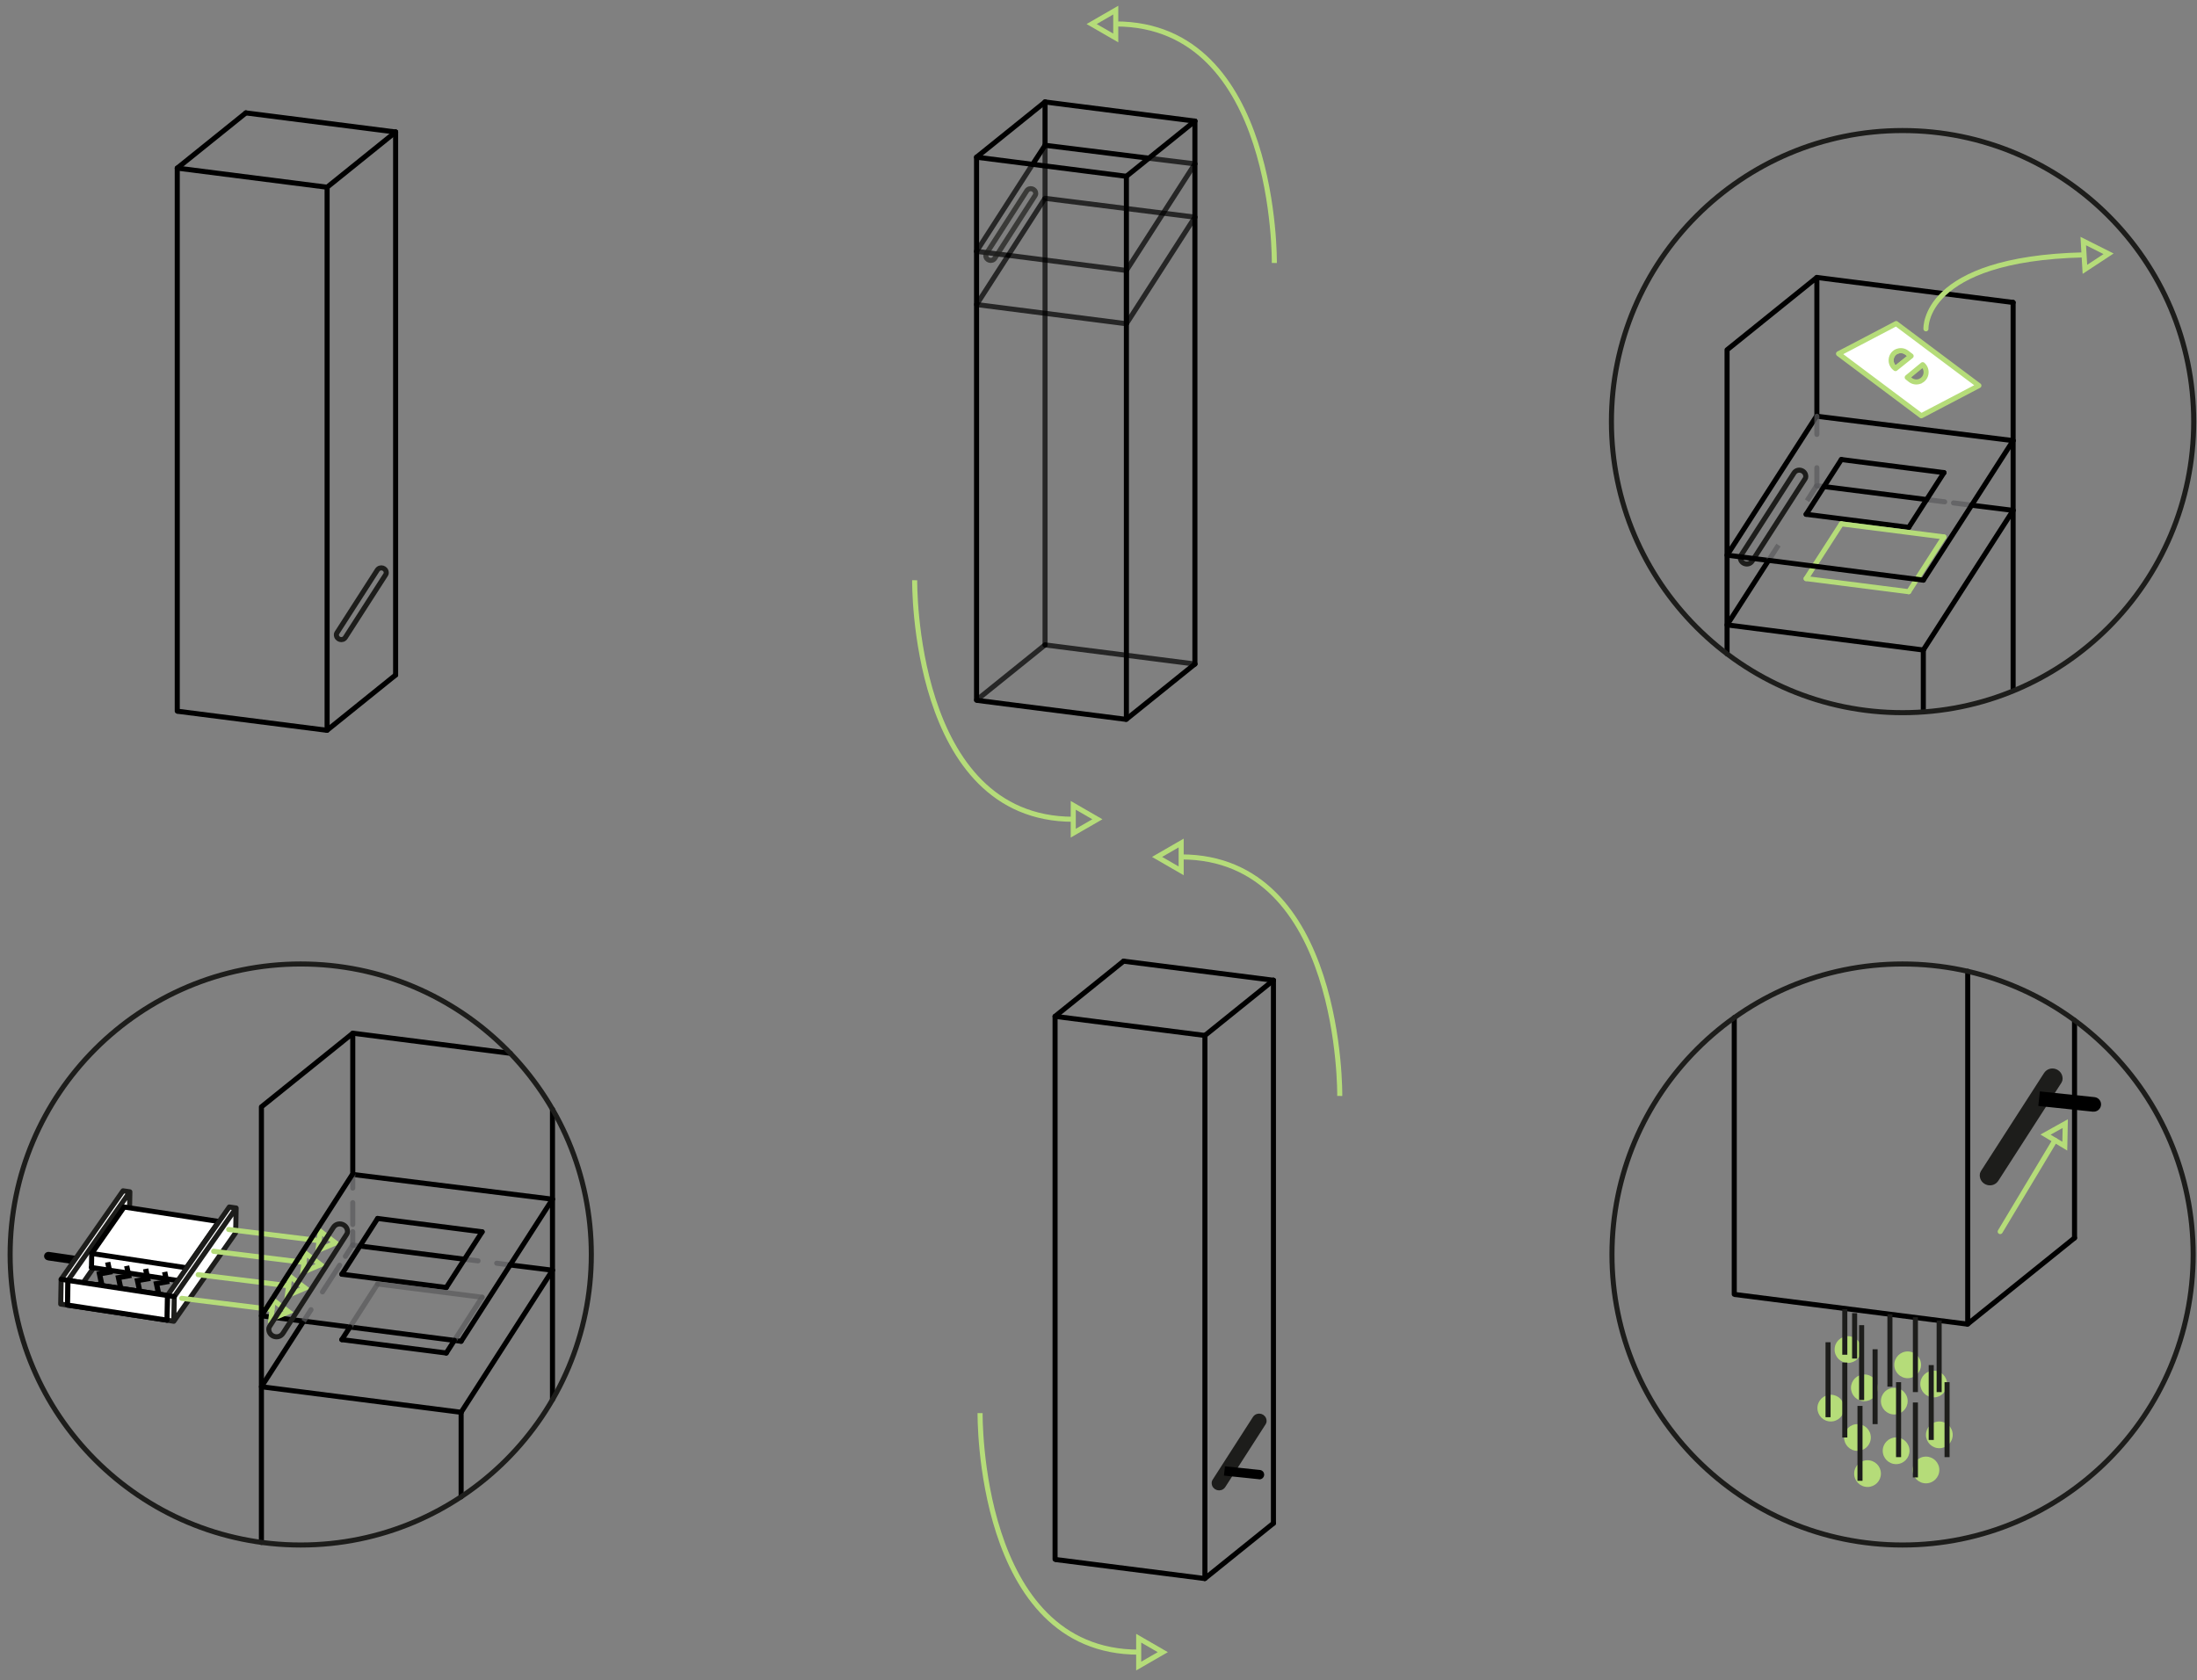 <svg width="217" height="166" viewBox="0 0 217 166" fill="none" xmlns="http://www.w3.org/2000/svg">
<rect x="0" y="0" width="217" height="166" fill="#808080" stroke="none"/>
<g id="Group">
<g id="Group_2">
<path id="Vector" d="M32.309 18.494L17.508 16.607" stroke="black" stroke-width="0.5" stroke-miterlimit="10"/>
<path id="Vector_2" d="M32.309 72.145L17.508 70.258" stroke="black" stroke-width="0.5" stroke-miterlimit="10"/>
<path id="Vector_3" d="M34.115 62.962L38.105 56.753C38.141 56.7 38.15 56.646 38.15 56.583C38.15 56.097 37.521 55.918 37.261 56.322L33.27 62.531C33.235 62.585 33.226 62.639 33.226 62.702C33.226 63.187 33.855 63.367 34.115 62.962Z" stroke="#1D1D1B" stroke-width="0.5" stroke-miterlimit="10"/>
<path id="Vector_4" d="M39.076 13.04L24.284 11.153" stroke="black" stroke-width="0.5" stroke-linecap="round" stroke-linejoin="round"/>
<path id="Vector_5" d="M39.076 66.682V13.04" stroke="black" stroke-width="0.5" stroke-linecap="round" stroke-linejoin="round"/>
<path id="Vector_6" d="M32.309 72.136V18.494" stroke="black" stroke-width="0.5" stroke-linecap="round" stroke-linejoin="round"/>
<path id="Vector_7" d="M17.508 70.249V16.607" stroke="black" stroke-width="0.5" stroke-linecap="round" stroke-linejoin="round"/>
<path id="Vector_8" d="M17.508 16.607L24.284 11.153" stroke="black" stroke-width="0.5" stroke-linecap="round" stroke-linejoin="round"/>
<path id="Vector_9" d="M32.309 18.494L39.076 13.04" stroke="black" stroke-width="0.5" stroke-linecap="round" stroke-linejoin="round"/>
<path id="Vector_10" d="M32.309 72.136L39.076 66.682" stroke="black" stroke-width="0.5" stroke-linecap="round" stroke-linejoin="round"/>
</g>
<g id="Group_3">
<path id="Vector_11" opacity="0.7" d="M96.455 24.829L101.891 16.383" stroke="black" stroke-width="0.5" stroke-linecap="round" stroke-linejoin="round"/>
<path id="Vector_12" opacity="0.7" d="M96.455 24.829L99.591 25.224" stroke="black" stroke-width="0.5" stroke-linecap="round" stroke-linejoin="round"/>
<path id="Vector_13" opacity="0.7" d="M99.618 25.224L111.255 26.716" stroke="black" stroke-width="0.5" stroke-linecap="round" stroke-linejoin="round"/>
<path id="Vector_14" opacity="0.7" d="M96.455 30.085L111.255 31.981" stroke="black" stroke-width="0.5" stroke-linecap="round" stroke-linejoin="round"/>
<path id="Vector_15" opacity="0.7" d="M103.221 19.591L118.022 21.451" stroke="black" stroke-width="0.5" stroke-linecap="round" stroke-linejoin="round"/>
<path id="Vector_16" d="M103.221 14.352L113.475 15.628" stroke="black" stroke-width="0.5" stroke-linecap="round" stroke-linejoin="round"/>
<path id="Vector_17" opacity="0.7" d="M113.475 15.628L118.022 16.185" stroke="black" stroke-width="0.5" stroke-linecap="round" stroke-linejoin="round"/>
<path id="Vector_18" opacity="0.7" d="M111.255 31.981L118.022 21.45" stroke="black" stroke-width="0.5" stroke-linecap="round" stroke-linejoin="round"/>
<path id="Vector_19" opacity="0.7" d="M118.022 16.185L111.255 26.716V31.963" stroke="black" stroke-width="0.5" stroke-linecap="round" stroke-linejoin="round"/>
<path id="Vector_20" opacity="0.7" d="M96.455 30.094L103.221 19.573" stroke="black" stroke-width="0.5" stroke-miterlimit="10"/>
<path id="Vector_21" d="M111.255 17.416L96.455 15.529" stroke="black" stroke-width="0.5" stroke-miterlimit="10"/>
<path id="Vector_22" d="M111.255 71.067L96.455 69.18" stroke="black" stroke-width="0.5" stroke-miterlimit="10"/>
<path id="Vector_23" opacity="0.7" d="M98.261 25.503L102.251 19.294C102.287 19.24 102.296 19.186 102.296 19.123C102.296 18.638 101.667 18.458 101.406 18.863L97.416 25.071C97.38 25.125 97.371 25.179 97.371 25.242C97.371 25.727 98 25.907 98.261 25.503Z" stroke="#1D1D1B" stroke-width="0.5" stroke-miterlimit="10"/>
<path id="Vector_24" d="M118.022 11.962L103.221 10.075" stroke="black" stroke-width="0.5" stroke-linecap="round" stroke-linejoin="round"/>
<path id="Vector_25" d="M118.022 65.595V11.962" stroke="black" stroke-width="0.5" stroke-linecap="round" stroke-linejoin="round"/>
<path id="Vector_26" d="M111.255 71.049V17.416" stroke="black" stroke-width="0.5" stroke-linecap="round" stroke-linejoin="round"/>
<path id="Vector_27" d="M103.221 14.307V10.075" stroke="black" stroke-width="0.5" stroke-linecap="round" stroke-linejoin="round"/>
<path id="Vector_28" opacity="0.7" d="M103.221 63.708V14.361" stroke="black" stroke-width="0.5" stroke-linecap="round" stroke-linejoin="round"/>
<path id="Vector_29" d="M96.455 69.162V15.529" stroke="black" stroke-width="0.5" stroke-linecap="round" stroke-linejoin="round"/>
<path id="Vector_30" d="M96.455 15.529L103.221 10.075" stroke="black" stroke-width="0.5" stroke-linecap="round" stroke-linejoin="round"/>
<path id="Vector_31" opacity="0.7" d="M118.022 65.595L103.221 63.708" stroke="black" stroke-width="0.5" stroke-linecap="round" stroke-linejoin="round"/>
<path id="Vector_32" opacity="0.7" d="M96.455 69.162L103.221 63.708" stroke="black" stroke-width="0.5" stroke-linecap="round" stroke-linejoin="round"/>
<path id="Vector_33" d="M111.255 17.416L118.022 11.962" stroke="black" stroke-width="0.5" stroke-linecap="round" stroke-linejoin="round"/>
<path id="Vector_34" d="M111.255 71.049L118.022 65.595" stroke="black" stroke-width="0.5" stroke-linecap="round" stroke-linejoin="round"/>
<path id="Vector_35" d="M108.389 80.933L106.007 79.558V82.307L108.389 80.933Z" stroke="#B5DC79" stroke-width="0.5" stroke-miterlimit="10" stroke-linecap="round"/>
<path id="Vector_36" d="M90.344 57.319C90.344 57.319 90.029 80.933 106.007 80.933" stroke="#B5DC79" stroke-width="0.5" stroke-miterlimit="10"/>
<path id="Vector_37" d="M107.823 2.375L110.204 3.749V1L107.823 2.375Z" stroke="#B5DC79" stroke-width="0.5" stroke-miterlimit="10" stroke-linecap="round"/>
<path id="Vector_38" d="M125.867 25.979C125.867 25.979 126.182 2.366 110.204 2.366" stroke="#B5DC79" stroke-width="0.5" stroke-miterlimit="10"/>
<path id="Vector_39" d="M101.99 16.239L103.222 14.352" stroke="black" stroke-width="0.5" stroke-linecap="round" stroke-linejoin="round"/>
</g>
<g id="Group_4">
<path id="Vector_40" d="M119.011 102.29L104.21 100.403" stroke="black" stroke-width="0.5" stroke-miterlimit="10"/>
<path id="Vector_41" d="M119.011 155.941L104.21 154.054" stroke="black" stroke-width="0.5" stroke-miterlimit="10"/>
<path id="Vector_42" d="M120.817 146.758L124.807 140.549C124.843 140.495 124.852 140.441 124.852 140.379C124.852 139.893 124.223 139.714 123.962 140.118L119.972 146.327C119.936 146.381 119.927 146.435 119.927 146.498C119.927 146.983 120.556 147.162 120.817 146.758Z" fill="#1D1D1B" stroke="#1D1D1B" stroke-width="0.5" stroke-miterlimit="10"/>
<path id="Vector_43" d="M125.778 96.836L110.977 94.95" stroke="black" stroke-width="0.5" stroke-linecap="round" stroke-linejoin="round"/>
<path id="Vector_44" d="M125.778 150.478V96.836" stroke="black" stroke-width="0.5" stroke-linecap="round" stroke-linejoin="round"/>
<path id="Vector_45" d="M119.011 155.932V102.29" stroke="black" stroke-width="0.5" stroke-linecap="round" stroke-linejoin="round"/>
<path id="Vector_46" d="M104.21 154.036V100.403" stroke="black" stroke-width="0.5" stroke-linecap="round" stroke-linejoin="round"/>
<path id="Vector_47" d="M104.21 100.403L110.977 94.95" stroke="black" stroke-width="0.5" stroke-linecap="round" stroke-linejoin="round"/>
<path id="Vector_48" d="M119.011 102.29L125.778 96.836" stroke="black" stroke-width="0.5" stroke-linecap="round" stroke-linejoin="round"/>
<path id="Vector_49" d="M119.011 155.932L125.778 150.478" stroke="black" stroke-width="0.5" stroke-linecap="round" stroke-linejoin="round"/>
<path id="Vector_50" d="M124.349 146.129L120.889 145.77L120.988 144.853L124.448 145.213C124.699 145.24 124.888 145.464 124.861 145.725C124.834 145.976 124.609 146.165 124.349 146.138V146.129Z" fill="black"/>
<path id="Vector_51" d="M114.85 163.21L112.469 161.835V164.585L114.85 163.21Z" stroke="#B5DC79" stroke-width="0.5" stroke-miterlimit="10" stroke-linecap="round"/>
<path id="Vector_52" d="M96.805 139.597C96.805 139.597 96.491 163.21 112.469 163.21" stroke="#B5DC79" stroke-width="0.5" stroke-miterlimit="10"/>
<path id="Vector_53" d="M114.284 84.652L116.665 86.027V83.278L114.284 84.652Z" stroke="#B5DC79" stroke-width="0.5" stroke-miterlimit="10" stroke-linecap="round"/>
<path id="Vector_54" d="M132.329 108.265C132.329 108.265 132.643 84.652 116.665 84.652" stroke="#B5DC79" stroke-width="0.5" stroke-miterlimit="10"/>
</g>
<g id="Group_5">
<path id="Vector_55" d="M25.821 129.983L29.99 130.513" stroke="black" stroke-width="0.5" stroke-linecap="round" stroke-linejoin="round"/>
<path id="Vector_56" d="M30.035 130.513L45.546 132.499" stroke="black" stroke-width="0.5" stroke-linecap="round" stroke-linejoin="round"/>
<path id="Vector_57" d="M25.821 136.991L45.546 139.516" stroke="black" stroke-width="0.5" stroke-linecap="round" stroke-linejoin="round"/>
<g id="Group_6" opacity="0.7">
<g id="Group_7">
<path id="Vector_58" d="M45.879 124.394L47.218 124.556" stroke="#5A5A5C" stroke-width="0.5" stroke-linecap="round" stroke-linejoin="round"/>
<path id="Vector_59" d="M49.06 124.789L50.39 124.96" stroke="#5A5A5C" stroke-width="0.5" stroke-linecap="round" stroke-linejoin="round"/>
</g>
</g>
<path id="Vector_60" d="M35.553 123.091L45.879 124.394" stroke="black" stroke-width="0.5" stroke-linecap="round" stroke-linejoin="round"/>
<g id="Group_8" opacity="0.7">
<path id="Vector_61" d="M34.843 123.001L35.553 123.091" stroke="#5A5A5C" stroke-width="0.5" stroke-linecap="round" stroke-linejoin="round"/>
</g>
<path id="Vector_62" d="M50.39 124.96L54.569 125.481" stroke="black" stroke-width="0.5" stroke-linecap="round" stroke-linejoin="round"/>
<path id="Vector_63" d="M34.843 116.02L54.569 118.464" stroke="black" stroke-width="0.5" stroke-linecap="round" stroke-linejoin="round"/>
<path id="Vector_64" d="M34.843 102.066L50.399 104.051" stroke="black" stroke-width="0.5" stroke-linecap="round" stroke-linejoin="round"/>
<path id="Vector_65" d="M45.546 139.516L54.569 125.481" stroke="black" stroke-width="0.5" stroke-linecap="round" stroke-linejoin="round"/>
<g id="Group_9" opacity="0.7">
<g id="Group_10">
<path id="Vector_66" d="M34.843 116.02V117.368" stroke="#5A5A5C" stroke-width="0.5" stroke-linecap="round" stroke-linejoin="round"/>
<path id="Vector_67" d="M34.843 118.805V120.962" stroke="#5A5A5C" stroke-width="0.5" stroke-linecap="round" stroke-linejoin="round"/>
<path id="Vector_68" d="M34.843 121.671V123.019" stroke="#5A5A5C" stroke-width="0.5" stroke-linecap="round" stroke-linejoin="round"/>
</g>
</g>
<path id="Vector_69" d="M50.39 124.96L45.546 132.499" stroke="black" stroke-width="0.5" stroke-linecap="round" stroke-linejoin="round"/>
<g id="Group_11" opacity="0.7">
<g id="Group_12">
<path id="Vector_70" d="M29.991 130.513L30.718 129.381" stroke="#5A5A5C" stroke-width="0.5" stroke-miterlimit="10" stroke-linecap="round"/>
<path id="Vector_71" d="M31.851 127.62L33.549 124.987" stroke="#5A5A5C" stroke-width="0.5" stroke-miterlimit="10" stroke-linecap="round"/>
<path id="Vector_72" d="M34.115 124.107L34.843 122.974" stroke="#5A5A5C" stroke-width="0.5" stroke-miterlimit="10" stroke-linecap="round"/>
</g>
</g>
<path id="Vector_73" d="M25.821 136.991L29.99 130.513" stroke="black" stroke-width="0.5" stroke-miterlimit="10"/>
<path id="Vector_74" d="M37.297 120.369L47.622 121.689" stroke="black" stroke-width="0.5" stroke-linecap="round" stroke-linejoin="round"/>
<path id="Vector_75" d="M33.765 125.876L44.081 127.188" stroke="black" stroke-width="0.5" stroke-linecap="round" stroke-linejoin="round"/>
<path id="Vector_76" d="M44.081 127.188L47.622 121.689" stroke="black" stroke-width="0.5" stroke-linecap="round" stroke-linejoin="round"/>
<path id="Vector_77" d="M33.765 125.877L37.297 120.369" stroke="black" stroke-width="0.5" stroke-linecap="round" stroke-linejoin="round"/>
<path id="Vector_78" opacity="0.7" d="M37.297 126.838L47.622 128.15" stroke="#5A5A5C" stroke-width="0.5" stroke-linecap="round" stroke-linejoin="round"/>
<path id="Vector_79" d="M33.765 132.337L44.081 133.658" stroke="black" stroke-width="0.5" stroke-linecap="round" stroke-linejoin="round"/>
<path id="Vector_80" opacity="0.7" d="M44.881 132.409L47.622 128.15" stroke="#5A5A5C" stroke-width="0.5" stroke-linecap="round" stroke-linejoin="round"/>
<path id="Vector_81" d="M44.081 133.658L44.881 132.409" stroke="black" stroke-width="0.5" stroke-linecap="round" stroke-linejoin="round"/>
<path id="Vector_82" opacity="0.7" d="M34.565 131.097L37.297 126.838" stroke="#5A5A5C" stroke-width="0.5" stroke-linecap="round" stroke-linejoin="round"/>
<path id="Vector_83" d="M33.765 132.337L34.565 131.097" stroke="black" stroke-width="0.5" stroke-linecap="round" stroke-linejoin="round"/>
<path id="Vector_84" d="M50.39 124.96L54.569 118.464V109.586" stroke="black" stroke-width="0.5" stroke-linecap="round" stroke-linejoin="round"/>
<path id="Vector_85" d="M45.546 147.863V139.516" stroke="black" stroke-width="0.5" stroke-linecap="round" stroke-linejoin="round"/>
<path id="Vector_86" d="M54.569 138.258V118.464" stroke="black" stroke-width="0.5" stroke-linecap="round" stroke-linejoin="round"/>
<g id="Group_13">
<path id="Vector_87" d="M4.738 124.511L8 124.987L8.117 124.151L4.855 123.675C4.613 123.639 4.397 123.801 4.361 124.026C4.325 124.259 4.496 124.475 4.738 124.502V124.511Z" fill="black"/>
<path id="Vector_88" d="M23.277 121.86C23.277 121.86 23.277 121.86 23.268 121.86L12.781 120.261C12.736 120.261 12.7 120.207 12.709 120.162C12.709 120.117 12.763 120.081 12.808 120.09L23.296 121.69C23.34 121.69 23.376 121.744 23.367 121.788C23.367 121.833 23.323 121.86 23.277 121.86Z" fill="black"/>
<g id="Group_14">
<g id="Group_15">
<path id="Vector_89" d="M12.826 117.736L12.781 120.18L6.67 128.923L6.715 126.488L12.826 117.736Z" fill="white"/>
<path id="Vector_90" d="M12.826 117.736L6.715 126.488L6.041 126.38L12.152 117.637L12.826 117.736Z" fill="white"/>
<path id="Vector_91" d="M6.715 126.488L6.67 128.923L5.996 128.824L6.041 126.38L6.715 126.488Z" fill="white"/>
</g>
<g id="Group_16">
<path id="Vector_92" d="M12.826 117.736L12.152 117.637L6.041 126.38L5.996 128.824L6.67 128.923L6.715 126.488L12.826 117.736ZM12.826 117.736L12.781 120.18L6.67 128.923" stroke="#1D1D1B" stroke-width="0.5" stroke-linecap="round" stroke-linejoin="round"/>
<path id="Vector_93" d="M6.041 126.38L6.715 126.488L16.538 127.979L16.493 130.414L6.67 128.923" stroke="black" stroke-width="0.5" stroke-linecap="round" stroke-linejoin="round"/>
</g>
</g>
<g id="Group_17">
<g id="Group_18">
<path id="Vector_94" d="M21.606 120.665L21.579 122.049L18.38 126.622L18.407 125.239L21.606 120.665Z" fill="white"/>
<path id="Vector_95" d="M21.606 120.665L18.407 125.239L9.061 123.828L12.26 119.237L21.606 120.665Z" fill="white"/>
<path id="Vector_96" d="M18.407 125.239L18.38 126.623L9.034 125.212L9.061 123.828L18.407 125.239Z" fill="white"/>
</g>
<g id="Group_19">
<path id="Vector_97" d="M21.606 120.665L12.26 119.237" stroke="black" stroke-width="0.5" stroke-linecap="round" stroke-linejoin="round"/>
<path id="Vector_98" d="M18.407 125.239L9.061 123.828" stroke="black" stroke-width="0.5" stroke-linecap="round" stroke-linejoin="round"/>
<path id="Vector_99" d="M12.26 119.237L9.061 123.828L9.034 125.212" stroke="black" stroke-width="0.5" stroke-linecap="round" stroke-linejoin="round"/>
<path id="Vector_100" d="M21.579 122.049L18.38 126.622L18.407 125.239L21.606 120.665L21.579 122.049Z" stroke="black" stroke-width="0.5" stroke-linecap="round" stroke-linejoin="round"/>
<path id="Vector_101" d="M18.38 126.622L9.034 125.212" stroke="black" stroke-width="0.5" stroke-linecap="round" stroke-linejoin="round"/>
</g>
</g>
<path id="Vector_102" d="M17.778 128.734C17.724 128.734 17.67 128.716 17.625 128.689C17.499 128.608 17.463 128.437 17.544 128.312L22.532 121.177C22.622 121.052 22.792 121.025 22.927 121.106C23.053 121.186 23.089 121.357 23.008 121.483L18.02 128.617C17.966 128.698 17.877 128.734 17.778 128.734Z" fill="black"/>
<path id="Vector_103" d="M8.27 128.402L8.171 127.907L8.926 127.773L8.719 126.802L9.726 126.623L9.519 125.643L10.535 125.463L10.382 124.736L10.894 124.646L11.155 125.868L10.139 126.047L10.346 127.027L9.33 127.207L9.537 128.177L8.27 128.402Z" fill="black"/>
<path id="Vector_104" d="M10.139 128.77L10.04 128.276L10.795 128.141L10.589 127.162L11.604 126.991L11.397 126.011L12.413 125.832L12.26 125.104L12.763 125.005L13.024 126.236L12.008 126.416L12.215 127.395L11.209 127.566L11.415 128.545L10.139 128.77Z" fill="black"/>
<path id="Vector_105" d="M12.017 129.066L11.919 128.572L12.673 128.437L12.467 127.458L13.482 127.287L13.275 126.308L14.282 126.128L14.129 125.4L14.642 125.302L14.902 126.532L13.887 126.712L14.093 127.692L13.078 127.862L13.284 128.842L12.017 129.066Z" fill="black"/>
<path id="Vector_106" d="M13.887 129.363L13.788 128.869L14.543 128.734L14.336 127.755L15.351 127.575L15.145 126.604L16.16 126.425L16.007 125.697L16.52 125.598L16.771 126.829L15.765 127.009L15.972 127.979L14.956 128.159L15.163 129.138L13.887 129.363Z" fill="black"/>
<g id="Group_20">
<g id="Group_21">
<path id="Vector_107" d="M23.323 119.335L23.278 121.779L17.167 130.522L17.212 128.087L23.323 119.335Z" fill="white"/>
<path id="Vector_108" d="M23.322 119.335L17.212 128.087L16.538 127.979L22.648 119.237L23.322 119.335Z" fill="white"/>
<path id="Vector_109" d="M17.212 128.087L17.167 130.522L16.493 130.414L16.538 127.979L17.212 128.087Z" fill="white"/>
</g>
<g id="Group_22">
<path id="Vector_110" d="M23.323 119.335L22.648 119.237L16.538 127.979L16.493 130.414L17.167 130.522L17.212 128.087L23.323 119.335ZM23.323 119.335L23.278 121.779L17.167 130.522" stroke="#1D1D1B" stroke-width="0.5" stroke-linecap="round" stroke-linejoin="round"/>
<g id="Vector_111">
<path d="M16.538 127.979L6.715 126.488L6.67 128.923L16.493 130.414L16.538 127.979L17.212 128.087L16.538 127.979Z" fill="white"/>
<path d="M16.538 127.979L6.715 126.488L6.67 128.923L16.493 130.414L16.538 127.979ZM16.538 127.979L17.212 128.087" stroke="black" stroke-width="0.5" stroke-linecap="round" stroke-linejoin="round"/>
</g>
</g>
</g>
</g>
<path id="Vector_112" d="M28.508 129.587L26.989 128.437L26.755 130.324L28.508 129.587Z" stroke="#B5DC79" stroke-width="0.5" stroke-miterlimit="10" stroke-linecap="round"/>
<path id="Vector_113" d="M17.948 128.258L26.872 129.363" stroke="#B5DC79" stroke-width="0.5" stroke-linecap="round" stroke-linejoin="round"/>
<path id="Vector_114" d="M30.143 127.242L28.625 126.092L28.382 127.988L30.143 127.242Z" stroke="#B5DC79" stroke-width="0.5" stroke-miterlimit="10" stroke-linecap="round"/>
<path id="Vector_115" d="M19.575 125.921L28.508 127.018" stroke="#B5DC79" stroke-width="0.5" stroke-linecap="round" stroke-linejoin="round"/>
<path id="Vector_116" d="M31.671 124.933L30.143 123.783L29.91 125.679L31.671 124.933Z" stroke="#B5DC79" stroke-width="0.5" stroke-miterlimit="10" stroke-linecap="round"/>
<path id="Vector_117" d="M21.103 123.612L30.035 124.709" stroke="#B5DC79" stroke-width="0.5" stroke-linecap="round" stroke-linejoin="round"/>
<path id="Vector_118" d="M33.154 122.786L31.635 121.635L31.401 123.522L33.154 122.786Z" stroke="#B5DC79" stroke-width="0.5" stroke-miterlimit="10" stroke-linecap="round"/>
<path id="Vector_119" d="M22.586 121.456L31.518 122.561" stroke="#B5DC79" stroke-width="0.5" stroke-linecap="round" stroke-linejoin="round"/>
<path id="Vector_120" d="M25.821 129.992L34.843 115.957V102.075L25.821 109.344V152.374" stroke="black" stroke-width="0.5" stroke-linecap="round" stroke-linejoin="round"/>
<path id="Vector_121" d="M27.951 131.708L34.241 121.932C34.295 121.851 34.322 121.761 34.322 121.672C34.322 120.908 33.333 120.62 32.92 121.258L26.63 131.034C26.576 131.115 26.549 131.205 26.549 131.295C26.549 132.058 27.537 132.346 27.951 131.708Z" stroke="#1D1D1B" stroke-width="0.5" stroke-miterlimit="10"/>
<path id="Vector_122" d="M29.703 152.626C45.555 152.626 58.406 139.777 58.406 123.927C58.406 108.077 45.555 95.228 29.703 95.228C13.851 95.228 1 108.077 1 123.927C1 139.777 13.851 152.626 29.703 152.626Z" stroke="#1D1D1B" stroke-width="0.5" stroke-miterlimit="10"/>
</g>
<g id="Group_23">
<path id="Vector_123" d="M173.065 55.424L178.295 47.292C178.34 47.229 178.358 47.148 178.358 47.076C178.358 46.447 177.531 46.205 177.189 46.735L171.959 54.867C171.914 54.929 171.896 55.01 171.896 55.082C171.896 55.711 172.723 55.954 173.065 55.424Z" stroke="#1D1D1B" stroke-width="0.5" stroke-miterlimit="10"/>
<path id="Vector_124" d="M170.584 54.849L179.454 41.056V27.408L170.584 34.56V64.588" stroke="black" stroke-width="0.5" stroke-linecap="round" stroke-linejoin="round"/>
<path id="Vector_125" d="M170.584 54.84L174.682 55.361" stroke="black" stroke-width="0.5" stroke-linecap="round" stroke-linejoin="round"/>
<path id="Vector_126" d="M170.584 61.731L189.968 64.211" stroke="black" stroke-width="0.5" stroke-linecap="round" stroke-linejoin="round"/>
<g id="Group_24" opacity="0.7">
<g id="Group_25">
<path id="Vector_127" d="M190.301 49.35L192.08 49.574" stroke="#5A5A5C" stroke-width="0.5" stroke-linecap="round" stroke-linejoin="round"/>
<path id="Vector_128" d="M192.952 49.682L194.74 49.907" stroke="#5A5A5C" stroke-width="0.5" stroke-linecap="round" stroke-linejoin="round"/>
</g>
</g>
<path id="Vector_129" d="M180.146 48.065L190.301 49.35" stroke="black" stroke-width="0.5" stroke-linecap="round" stroke-linejoin="round"/>
<g id="Group_26" opacity="0.7">
<path id="Vector_130" d="M179.454 47.984L180.146 48.065" stroke="#5A5A5C" stroke-width="0.5" stroke-linecap="round" stroke-linejoin="round"/>
</g>
<path id="Vector_131" d="M194.74 49.907L198.838 50.419" stroke="black" stroke-width="0.5" stroke-linecap="round" stroke-linejoin="round"/>
<path id="Vector_132" d="M179.454 41.119L198.838 43.527" stroke="black" stroke-width="0.5" stroke-linecap="round" stroke-linejoin="round"/>
<path id="Vector_133" d="M179.454 27.408L198.838 29.879" stroke="black" stroke-width="0.5" stroke-linecap="round" stroke-linejoin="round"/>
<path id="Vector_134" d="M189.968 64.211L198.838 50.419" stroke="black" stroke-width="0.5" stroke-linecap="round" stroke-linejoin="round"/>
<g id="Group_27" opacity="0.7">
<g id="Group_28">
<path id="Vector_135" d="M179.454 41.119V42.916" stroke="#5A5A5C" stroke-width="0.5" stroke-linecap="round" stroke-linejoin="round"/>
<path id="Vector_136" d="M179.454 46.205V48.002" stroke="#5A5A5C" stroke-width="0.5" stroke-linecap="round" stroke-linejoin="round"/>
</g>
</g>
<path id="Vector_137" d="M194.74 49.907L189.968 57.31" stroke="black" stroke-width="0.5" stroke-linecap="round" stroke-linejoin="round"/>
<g id="Group_29" opacity="0.7">
<g id="Group_30">
<path id="Vector_138" d="M174.682 55.361L175.662 53.851" stroke="#5A5A5C" stroke-width="0.5" stroke-miterlimit="10"/>
<path id="Vector_139" d="M178.483 49.466L179.454 47.948" stroke="#5A5A5C" stroke-width="0.5" stroke-miterlimit="10"/>
</g>
</g>
<path id="Vector_140" d="M170.584 61.731L174.682 55.361" stroke="black" stroke-width="0.5" stroke-miterlimit="10"/>
<path id="Vector_141" d="M181.871 45.396L192.008 46.69" stroke="black" stroke-width="0.5" stroke-linecap="round" stroke-linejoin="round"/>
<path id="Vector_142" d="M178.394 50.805L188.53 52.099" stroke="black" stroke-width="0.5" stroke-linecap="round" stroke-linejoin="round"/>
<path id="Vector_143" d="M188.53 52.099L192.008 46.69" stroke="black" stroke-width="0.5" stroke-linecap="round" stroke-linejoin="round"/>
<path id="Vector_144" d="M178.394 50.805L181.871 45.396" stroke="black" stroke-width="0.5" stroke-linecap="round" stroke-linejoin="round"/>
<path id="Vector_145" d="M181.871 51.748L192.008 53.042" stroke="#B5DC79" stroke-width="0.5" stroke-linecap="round" stroke-linejoin="round"/>
<path id="Vector_146" d="M178.394 57.158L188.53 58.452" stroke="#B5DC79" stroke-width="0.5" stroke-linecap="round" stroke-linejoin="round"/>
<path id="Vector_147" d="M189.312 57.23L192.008 53.042" stroke="#B5DC79" stroke-width="0.5" stroke-linecap="round" stroke-linejoin="round"/>
<path id="Vector_148" d="M188.53 58.452L189.312 57.23" stroke="#B5DC79" stroke-width="0.5" stroke-linecap="round" stroke-linejoin="round"/>
<path id="Vector_149" d="M179.175 55.936L181.871 51.748" stroke="#B5DC79" stroke-width="0.5" stroke-linecap="round" stroke-linejoin="round"/>
<path id="Vector_150" d="M178.394 57.157L179.175 55.935" stroke="#B5DC79" stroke-width="0.5" stroke-linecap="round" stroke-linejoin="round"/>
<path id="Vector_151" d="M194.74 49.907L198.838 43.527V29.879" stroke="black" stroke-width="0.5" stroke-linecap="round" stroke-linejoin="round"/>
<path id="Vector_152" d="M189.968 70.303V64.211" stroke="black" stroke-width="0.5" stroke-linecap="round" stroke-linejoin="round"/>
<path id="Vector_153" d="M198.838 68.048V43.536" stroke="black" stroke-width="0.5" stroke-linecap="round" stroke-linejoin="round"/>
<path id="Vector_154" d="M188.342 34.838C188.063 34.623 187.695 34.569 187.38 34.704C187.38 34.704 187.371 34.704 187.362 34.704C186.688 35 186.589 35.917 187.173 36.366L187.218 36.402L188.764 35.162L188.342 34.838Z" stroke="#B5DC79" stroke-width="0.5" stroke-miterlimit="10"/>
<path id="Vector_155" d="M187.29 31.963L182.887 34.272L181.593 34.946L189.77 41.074L191.055 40.4L195.459 38.091L187.281 31.963H187.29ZM187.173 36.375C186.589 35.926 186.688 35.009 187.362 34.713C187.362 34.713 187.371 34.713 187.38 34.713C187.704 34.578 188.072 34.632 188.342 34.847L188.764 35.171L187.218 36.411L187.173 36.375ZM189.663 37.66C189.663 37.66 189.654 37.66 189.645 37.66C189.321 37.794 188.953 37.741 188.683 37.525L188.378 37.282L189.905 36.025C190.435 36.483 190.328 37.363 189.672 37.642L189.663 37.66Z" fill="white" stroke="#B5DC79" stroke-width="0.5" stroke-linecap="round" stroke-linejoin="round"/>
<path id="Vector_156" d="M190.229 32.484C190.229 32.484 189.842 25.566 205.775 25.179" stroke="#B5DC79" stroke-width="0.5" stroke-miterlimit="10" stroke-linecap="round"/>
<path id="Vector_157" d="M208.265 25.071L205.766 23.814L205.928 26.608L208.265 25.071Z" stroke="#B5DC79" stroke-width="0.5" stroke-miterlimit="10" stroke-linecap="round"/>
<path id="Vector_158" d="M187.919 70.402C203.801 70.402 216.676 57.529 216.676 41.649C216.676 25.77 203.801 12.896 187.919 12.896C172.037 12.896 159.162 25.77 159.162 41.649C159.162 57.529 172.037 70.402 187.919 70.402Z" stroke="#1D1D1B" stroke-width="0.5" stroke-miterlimit="10"/>
<path id="Vector_159" d="M174.727 55.361L189.968 57.31" stroke="black" stroke-width="0.5" stroke-linecap="round" stroke-linejoin="round"/>
</g>
<g id="Group_31">
<path id="Vector_160" d="M194.354 130.809L171.294 127.871" stroke="black" stroke-width="0.5" stroke-miterlimit="10"/>
<path id="Vector_161" d="M197.175 116.496L203.403 106.819C203.457 106.738 203.475 106.648 203.475 106.558C203.475 105.804 202.495 105.516 202.091 106.154L195.863 115.831C195.809 115.912 195.791 116.002 195.791 116.092C195.791 116.846 196.771 117.134 197.175 116.496Z" fill="#1D1D1B" stroke="#1D1D1B" stroke-width="0.5" stroke-miterlimit="10"/>
<path id="Vector_162" d="M204.904 122.291V100.799" stroke="black" stroke-width="0.5" stroke-linecap="round" stroke-linejoin="round"/>
<path id="Vector_163" d="M194.354 130.791V95.956" stroke="black" stroke-width="0.5" stroke-linecap="round" stroke-linejoin="round"/>
<path id="Vector_164" d="M171.294 127.853V100.529" stroke="black" stroke-width="0.5" stroke-linecap="round" stroke-linejoin="round"/>
<path id="Vector_165" d="M194.354 130.792L204.904 122.292" stroke="black" stroke-width="0.5" stroke-linecap="round" stroke-linejoin="round"/>
<path id="Vector_166" d="M206.728 109.82L201.327 109.254L201.48 107.816L206.881 108.382C207.276 108.427 207.564 108.778 207.519 109.173C207.474 109.568 207.123 109.856 206.728 109.811V109.82Z" fill="black"/>
<path id="Vector_167" d="M203.987 110.997L202.037 112.084L203.942 113.225L203.987 110.997Z" stroke="#B5DC79" stroke-width="0.5" stroke-miterlimit="10" stroke-linecap="round"/>
<path id="Vector_168" d="M197.562 121.663L202.972 112.641" stroke="#B5DC79" stroke-width="0.5" stroke-linecap="round" stroke-linejoin="round"/>
<path id="Vector_169" d="M187.919 152.626C203.771 152.626 216.622 139.777 216.622 123.927C216.622 108.077 203.771 95.228 187.919 95.228C172.067 95.228 159.216 108.077 159.216 123.927C159.216 139.777 172.067 152.626 187.919 152.626Z" stroke="#1D1D1B" stroke-width="0.5" stroke-miterlimit="10"/>
<path id="Vector_170" d="M180.829 140.424C181.558 140.424 182.15 139.832 182.15 139.103C182.15 138.373 181.558 137.782 180.829 137.782C180.099 137.782 179.508 138.373 179.508 139.103C179.508 139.832 180.099 140.424 180.829 140.424Z" fill="#B5DC79"/>
<path id="Vector_171" d="M183.462 143.326C184.191 143.326 184.783 142.735 184.783 142.005C184.783 141.276 184.191 140.684 183.462 140.684C182.732 140.684 182.141 141.276 182.141 142.005C182.141 142.735 182.732 143.326 183.462 143.326Z" fill="#B5DC79"/>
<path id="Vector_172" d="M187.101 139.732C187.831 139.732 188.422 139.14 188.422 138.411C188.422 137.681 187.831 137.09 187.101 137.09C186.372 137.09 185.78 137.681 185.78 138.411C185.78 139.14 186.372 139.732 187.101 139.732Z" fill="#B5DC79"/>
<path id="Vector_173" d="M188.422 136.147C189.152 136.147 189.743 135.555 189.743 134.826C189.743 134.096 189.152 133.505 188.422 133.505C187.693 133.505 187.101 134.096 187.101 134.826C187.101 135.555 187.693 136.147 188.422 136.147Z" fill="#B5DC79"/>
<path id="Vector_174" d="M187.281 144.638C188.011 144.638 188.602 144.046 188.602 143.317C188.602 142.587 188.011 141.996 187.281 141.996C186.552 141.996 185.96 142.587 185.96 143.317C185.96 144.046 186.552 144.638 187.281 144.638Z" fill="#B5DC79"/>
<path id="Vector_175" d="M184.459 146.893C185.189 146.893 185.78 146.302 185.78 145.572C185.78 144.843 185.189 144.251 184.459 144.251C183.73 144.251 183.138 144.843 183.138 145.572C183.138 146.302 183.73 146.893 184.459 146.893Z" fill="#B5DC79"/>
<path id="Vector_176" d="M191.55 143.065C192.279 143.065 192.871 142.474 192.871 141.744C192.871 141.015 192.279 140.424 191.55 140.424C190.82 140.424 190.229 141.015 190.229 141.744C190.229 142.474 190.82 143.065 191.55 143.065Z" fill="#B5DC79"/>
<path id="Vector_177" d="M190.993 138.043C191.722 138.043 192.314 137.451 192.314 136.722C192.314 135.992 191.722 135.401 190.993 135.401C190.263 135.401 189.672 135.992 189.672 136.722C189.672 137.451 190.263 138.043 190.993 138.043Z" fill="#B5DC79"/>
<path id="Vector_178" d="M182.527 134.637C183.257 134.637 183.848 134.046 183.848 133.316C183.848 132.587 183.257 131.996 182.527 131.996C181.798 131.996 181.206 132.587 181.206 133.316C181.206 134.046 181.798 134.637 182.527 134.637Z" fill="#B5DC79"/>
<path id="Vector_179" d="M184.145 138.42C184.874 138.42 185.466 137.829 185.466 137.099C185.466 136.37 184.874 135.778 184.145 135.778C183.415 135.778 182.824 136.37 182.824 137.099C182.824 137.829 183.415 138.42 184.145 138.42Z" fill="#B5DC79"/>
<path id="Vector_180" d="M190.229 146.534C190.958 146.534 191.55 145.942 191.55 145.213C191.55 144.483 190.958 143.892 190.229 143.892C189.499 143.892 188.908 144.483 188.908 145.213C188.908 145.942 189.499 146.534 190.229 146.534Z" fill="#B5DC79"/>
<path id="Vector_181" d="M180.559 140.001V132.597" stroke="#1D1D1B" stroke-width="0.5" stroke-miterlimit="10"/>
<path id="Vector_182" d="M182.213 142.005V134.601" stroke="#1D1D1B" stroke-width="0.5" stroke-miterlimit="10"/>
<path id="Vector_183" d="M183.875 138.303V130.908" stroke="#1D1D1B" stroke-width="0.5" stroke-miterlimit="10"/>
<path id="Vector_184" d="M183.183 134.206V129.722" stroke="#1D1D1B" stroke-width="0.5" stroke-miterlimit="10"/>
<path id="Vector_185" d="M186.67 136.982V129.83" stroke="#1D1D1B" stroke-width="0.5" stroke-miterlimit="10"/>
<path id="Vector_186" d="M185.205 140.684V133.289" stroke="#1D1D1B" stroke-width="0.5" stroke-miterlimit="10"/>
<path id="Vector_187" d="M182.213 133.829V129.336" stroke="#1D1D1B" stroke-width="0.5" stroke-miterlimit="10"/>
<path id="Vector_188" d="M187.524 143.946V136.542" stroke="#1D1D1B" stroke-width="0.5" stroke-miterlimit="10"/>
<path id="Vector_189" d="M189.186 145.949V138.546" stroke="#1D1D1B" stroke-width="0.5" stroke-miterlimit="10"/>
<path id="Vector_190" d="M190.75 142.248V134.853" stroke="#1D1D1B" stroke-width="0.5" stroke-miterlimit="10"/>
<path id="Vector_191" d="M183.714 146.282V138.887" stroke="#1D1D1B" stroke-width="0.5" stroke-miterlimit="10"/>
<path id="Vector_192" d="M192.314 143.946V136.542" stroke="#1D1D1B" stroke-width="0.5" stroke-miterlimit="10"/>
<path id="Vector_193" d="M191.532 137.522V130.441" stroke="#1D1D1B" stroke-width="0.5" stroke-miterlimit="10"/>
<path id="Vector_194" d="M189.186 137.521V130.126" stroke="#1D1D1B" stroke-width="0.5" stroke-miterlimit="10"/>
</g>
</g>
</svg>
